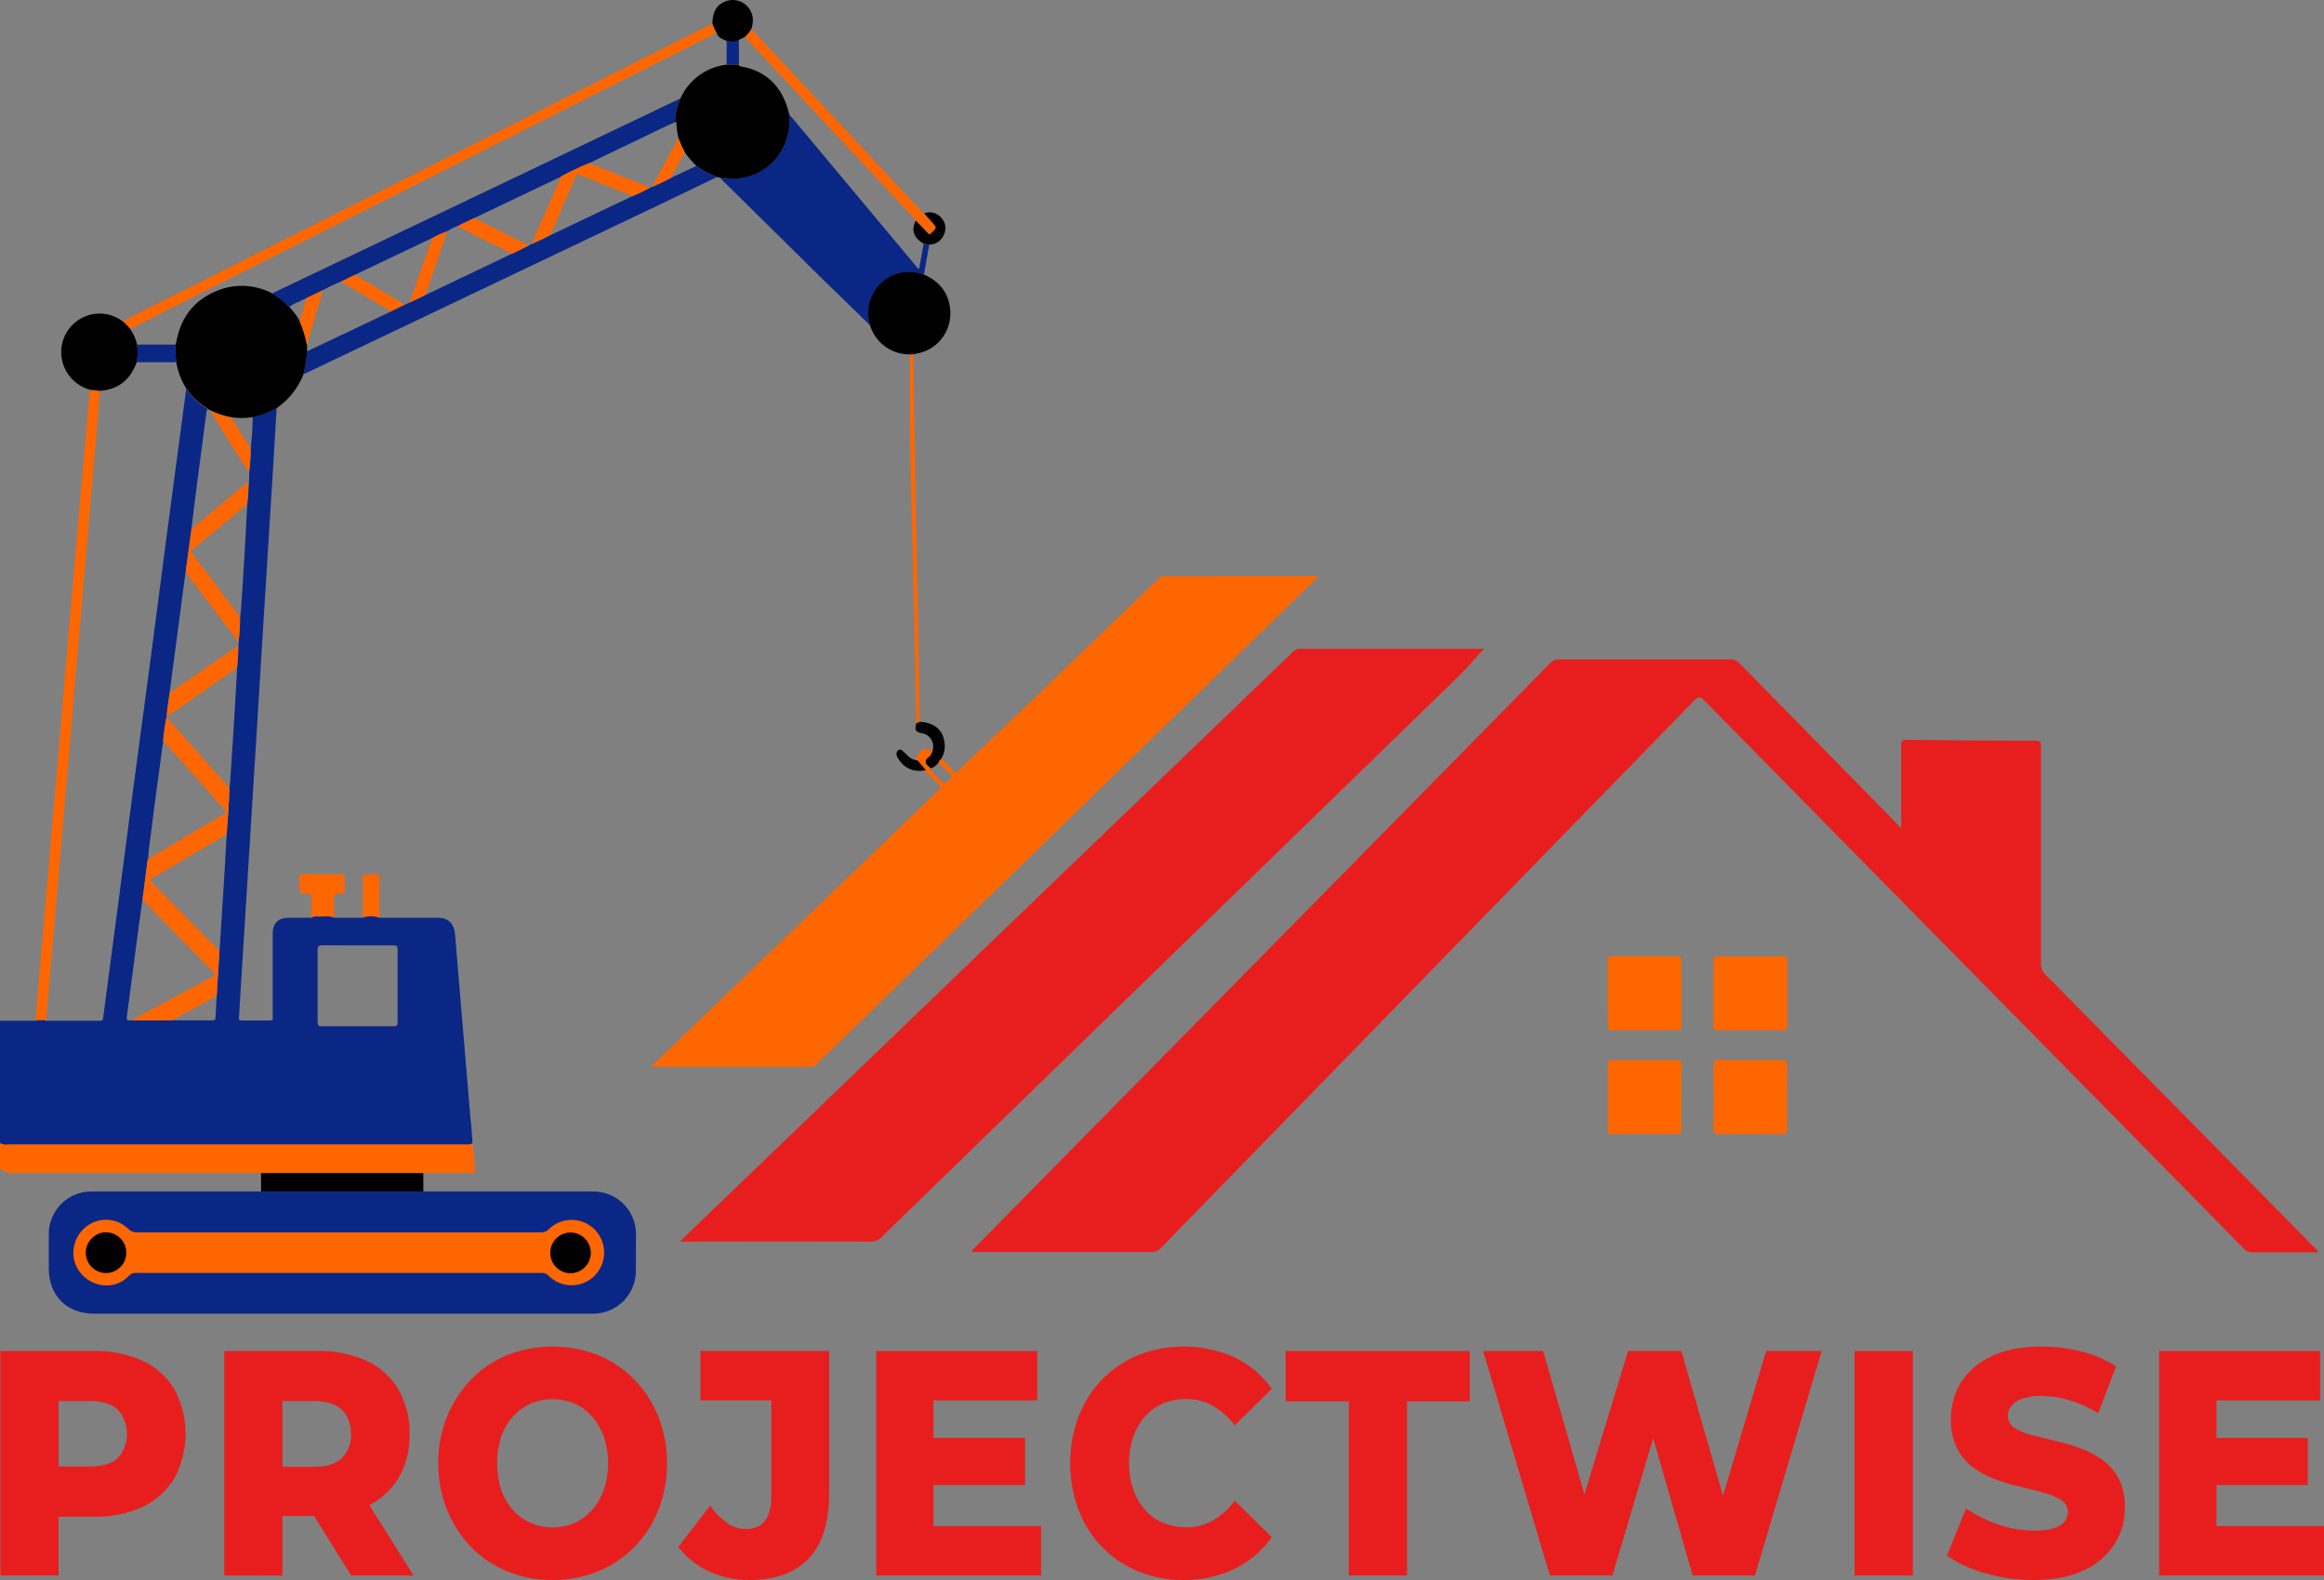 <svg width="150" height="102" viewBox="0 0 150 102" fill="none" xmlns="http://www.w3.org/2000/svg">
<rect x="0" y="0" width="150" height="102" fill="#808080" stroke="none"/>
<g clip-path="url(#clip0_2071_2617)">
<path d="M122.709 53.469V48.141C122.709 47.859 122.75 47.756 123.054 47.758C125.837 47.793 128.622 47.814 131.41 47.82C131.709 47.82 131.732 47.936 131.732 48.197V62.185C131.725 62.321 131.747 62.456 131.797 62.583C131.847 62.709 131.923 62.823 132.021 62.917C137.794 68.765 143.564 74.62 149.329 80.484L149.619 80.772C149.543 80.904 149.437 80.846 149.352 80.846H145.389C145.276 80.849 145.164 80.826 145.061 80.779C144.958 80.732 144.866 80.663 144.794 80.576C139.129 74.805 133.451 69.034 127.759 63.263C121.831 57.248 115.908 51.228 109.989 45.205C109.721 44.937 109.615 44.974 109.372 45.205C97.889 56.998 86.407 68.786 74.925 80.569C74.85 80.654 74.756 80.721 74.652 80.766C74.547 80.81 74.434 80.83 74.321 80.825H62.717C62.754 80.65 62.887 80.576 62.984 80.479C70.36 72.983 77.737 65.49 85.114 58L100.066 42.797C100.14 42.719 100.229 42.658 100.328 42.618C100.427 42.578 100.534 42.561 100.641 42.566H111.686C111.8 42.563 111.913 42.585 112.017 42.632C112.121 42.678 112.214 42.747 112.288 42.834L122.424 53.164C122.507 53.276 122.603 53.379 122.709 53.469Z" fill="#E81E1E"/>
<path d="M95.786 41.872C95.283 42.423 94.787 43.026 94.229 43.575C81.782 55.674 69.332 67.777 56.878 79.883C56.791 79.974 56.686 80.044 56.57 80.09C56.454 80.136 56.33 80.157 56.205 80.151C52.254 80.141 48.301 80.141 44.349 80.151H43.903C44.029 80.017 44.105 79.921 44.192 79.847L83.443 42.089C83.496 42.026 83.561 41.976 83.635 41.941C83.708 41.906 83.788 41.887 83.87 41.885H95.811C95.82 41.888 95.846 41.902 95.786 41.872Z" fill="#E81E1E"/>
<path d="M103.761 64.08V62.003C103.761 61.772 103.826 61.733 104.042 61.733H108.255C108.485 61.733 108.522 61.795 108.522 62.003V66.236C108.522 66.467 108.462 66.507 108.255 66.507H104.053C103.823 66.507 103.773 66.444 103.787 66.236C103.771 65.516 103.761 64.808 103.761 64.08Z" fill="#FE6600"/>
<path d="M108.52 70.869V72.947C108.52 73.178 108.455 73.217 108.253 73.217C106.848 73.206 105.443 73.206 104.039 73.217C103.81 73.217 103.773 73.152 103.773 72.933C103.782 71.522 103.782 70.111 103.773 68.702C103.773 68.471 103.837 68.434 104.053 68.434C105.455 68.443 106.86 68.443 108.267 68.434C108.485 68.434 108.533 68.496 108.533 68.716C108.513 69.431 108.52 70.151 108.52 70.869Z" fill="#FE6600"/>
<path d="M112.945 73.222C112.315 73.222 111.691 73.201 111.075 73.222C110.71 73.238 110.579 73.168 110.589 72.76C110.621 71.463 110.618 70.168 110.589 68.87C110.589 68.48 110.701 68.409 111.048 68.425C112.322 68.446 113.598 68.446 114.878 68.425C115.241 68.425 115.374 68.478 115.365 68.886C115.331 70.184 115.335 71.479 115.365 72.776C115.365 73.164 115.253 73.238 114.906 73.222C114.247 73.201 113.592 73.222 112.945 73.222Z" fill="#FE6600"/>
<path d="M112.931 66.509H110.864C110.635 66.509 110.598 66.444 110.598 66.241V62.005C110.598 61.774 110.662 61.737 110.878 61.737H115.092C115.31 61.737 115.358 61.8 115.358 62.005V66.241C115.358 66.472 115.294 66.523 115.078 66.509C114.362 66.504 113.647 66.509 112.931 66.509Z" fill="#FE6600"/>
<path d="M30.466 75.724H0.714C0.574 75.739 0.434 75.713 0.308 75.651C0.182 75.589 0.076 75.493 0.002 75.373V73.757H30.501C30.561 74.341 30.611 74.927 30.678 75.509C30.696 75.715 30.609 75.724 30.466 75.724Z" fill="#FE6600"/>
<path d="M41.044 82.019C41.049 82.748 40.767 83.45 40.261 83.972C39.755 84.494 39.064 84.794 38.339 84.807H6.065C4.306 84.807 3.148 83.639 3.148 81.871V79.729C3.14 79.368 3.203 79.008 3.334 78.671C3.464 78.334 3.659 78.026 3.908 77.765C4.156 77.504 4.454 77.295 4.783 77.15C5.112 77.004 5.466 76.925 5.826 76.917H38.114C38.344 76.912 38.575 76.928 38.803 76.963C39.423 77.078 39.986 77.403 40.396 77.886C40.805 78.369 41.037 78.979 41.051 79.613C41.044 80.421 41.044 81.22 41.044 82.019Z" fill="#0A2785"/>
<path d="M27.325 76.915H16.851V75.731H27.32C27.325 76.125 27.325 76.52 27.325 76.915Z" fill="black"/>
<path d="M21.575 59.24H20.096V57.924C20.096 57.751 20.057 57.693 19.866 57.693C19.331 57.693 19.331 57.693 19.345 57.155C19.345 56.924 19.237 56.62 19.395 56.474C19.554 56.329 19.827 56.437 20.052 56.435H22.016C22.206 56.435 22.259 56.493 22.245 56.666V57.495C22.245 57.638 22.213 57.688 22.057 57.691C21.559 57.691 21.559 57.709 21.559 58.229L21.575 59.24Z" fill="#FE6600"/>
<path d="M24.489 59.24H23.421V56.666C23.421 56.495 23.456 56.435 23.637 56.435C23.855 56.453 24.074 56.453 24.291 56.435C24.473 56.421 24.521 56.49 24.507 56.666C24.473 57.525 24.489 58.381 24.489 59.24Z" fill="#FE6600"/>
<path d="M14.162 61.393L14.095 61.326V61.294C14.121 61.325 14.143 61.358 14.162 61.393Z" fill="#FEFEFE"/>
<path d="M6.995 82.984C6.51 83.008 6.031 82.868 5.635 82.587C5.238 82.306 4.946 81.9 4.806 81.432C4.689 80.987 4.717 80.516 4.887 80.088C5.056 79.661 5.358 79.299 5.748 79.057C6.138 78.813 6.599 78.706 7.057 78.755C7.514 78.803 7.943 79.004 8.274 79.325C8.347 79.402 8.435 79.463 8.534 79.503C8.632 79.543 8.738 79.561 8.843 79.556H34.931C35.023 79.56 35.115 79.545 35.2 79.51C35.286 79.474 35.362 79.421 35.425 79.353C35.721 79.061 36.097 78.865 36.505 78.787C36.912 78.71 37.333 78.756 37.715 78.919C38.097 79.083 38.422 79.356 38.65 79.704C38.877 80.053 38.997 80.461 38.994 80.878C38.991 81.295 38.866 81.701 38.633 82.047C38.401 82.392 38.072 82.661 37.688 82.818C37.304 82.976 36.883 83.016 36.476 82.933C36.069 82.851 35.697 82.649 35.404 82.353C35.347 82.292 35.278 82.245 35.201 82.214C35.124 82.183 35.041 82.17 34.958 82.176H8.786C8.698 82.171 8.611 82.185 8.529 82.218C8.448 82.251 8.375 82.302 8.315 82.367C7.97 82.735 7.497 82.956 6.995 82.984Z" fill="#FE6600"/>
<path d="M10.954 44.732C10.974 44.741 10.996 44.746 11.018 44.745V44.725C11.016 44.709 11.016 44.694 11.018 44.679L10.954 44.732ZM10.954 44.732C10.974 44.741 10.996 44.746 11.018 44.745V44.725C11.016 44.709 11.016 44.694 11.018 44.679L10.954 44.732ZM10.954 44.732C10.974 44.741 10.996 44.746 11.018 44.745V44.725C11.016 44.709 11.016 44.694 11.018 44.679L10.954 44.732ZM10.954 44.732C10.974 44.741 10.996 44.746 11.018 44.745V44.725C11.016 44.709 11.016 44.694 11.018 44.679L10.954 44.732ZM14.1 61.294C14.098 61.305 14.098 61.316 14.1 61.327L14.167 61.394C14.146 61.359 14.124 61.326 14.1 61.294ZM10.954 44.732C10.974 44.741 10.996 44.746 11.018 44.745V44.725C11.016 44.709 11.016 44.694 11.018 44.679L10.954 44.732ZM14.1 61.294C14.098 61.305 14.098 61.316 14.1 61.327L14.167 61.394C14.146 61.359 14.124 61.326 14.1 61.294ZM30.386 72.437C30.225 70.532 30.069 68.621 29.906 66.714C29.727 64.567 29.541 62.446 29.371 60.309C29.316 59.628 28.937 59.251 28.26 59.249H24.475C24.131 59.122 23.752 59.122 23.407 59.249H21.586C21.217 59.078 20.831 59.198 20.454 59.168C20.394 59.158 20.332 59.16 20.273 59.173C20.213 59.187 20.157 59.213 20.107 59.249H18.626C17.965 59.249 17.602 59.609 17.602 60.265V65.634C17.602 65.74 17.662 65.883 17.441 65.879H15.574C15.448 65.879 15.414 65.844 15.423 65.715C15.45 65.445 15.455 65.177 15.471 64.909C15.597 62.908 15.721 60.903 15.845 58.891C15.951 57.226 16.054 55.562 16.155 53.898C16.279 51.895 16.406 49.872 16.53 47.883C16.654 45.893 16.773 43.958 16.892 41.978C17.016 39.954 17.143 37.929 17.271 35.902C17.375 34.21 17.485 32.518 17.588 30.824C17.68 29.332 17.763 27.844 17.857 26.348C17.375 26.618 16.855 26.813 16.314 26.925C16.3 27.576 16.263 28.229 16.19 28.878C16.19 29.418 16.155 29.958 16.086 30.494C16.086 30.678 16.086 30.868 16.068 31.055C16.034 31.549 16.038 32.047 15.962 32.541C15.906 33.635 15.845 34.729 15.781 35.821C15.712 37.019 15.634 38.217 15.551 39.416C15.543 39.539 15.527 39.661 15.503 39.782C15.501 40.333 15.469 40.883 15.407 41.431C15.407 41.507 15.393 41.583 15.388 41.661C15.386 42.143 15.359 42.623 15.308 43.102C15.234 44.355 15.162 45.607 15.09 46.86C15.018 48.042 14.941 49.222 14.86 50.401C14.852 50.543 14.837 50.685 14.814 50.826C14.787 51.832 14.713 52.834 14.633 53.838C14.58 54.775 14.529 55.717 14.47 56.652C14.372 58.23 14.272 59.804 14.171 61.375C14.114 62.352 14.054 63.325 13.99 64.293C13.962 64.754 13.928 65.216 13.909 65.692C13.909 65.823 13.87 65.872 13.73 65.869H8.522C8.164 65.888 8.152 65.886 8.2 65.528C8.453 63.595 8.708 61.66 8.965 59.724L9.195 58.086C9.3 57.236 9.408 56.39 9.519 55.546C9.53 55.51 9.546 55.475 9.565 55.443C9.587 54.75 9.718 54.085 9.794 53.407C10.024 51.528 10.288 49.676 10.538 47.811C10.584 47.302 10.656 46.796 10.754 46.294C10.777 45.757 10.878 45.249 10.945 44.727L11.978 36.925L12.355 34.127C12.456 33.321 12.552 32.49 12.66 31.671L13.312 26.703C13.328 26.602 13.312 26.489 13.411 26.419C12.86 26.09 12.385 25.646 12.017 25.117C11.601 28.254 11.184 31.393 10.766 34.536C10.398 37.338 10.031 40.141 9.666 42.945L8.598 50.93C8.267 53.446 7.938 55.965 7.61 58.487C7.291 60.902 6.97 63.3 6.657 65.708C6.639 65.856 6.593 65.895 6.446 65.895H2.962C2.979 65.871 2.994 65.846 3.008 65.821H2.953C2.723 65.832 2.494 65.761 2.289 65.895H-0.007V73.787C0.168 73.884 0.371 73.916 0.567 73.877H30.209C30.314 73.886 30.418 73.855 30.501 73.789C30.469 73.342 30.434 72.896 30.4 72.446L30.386 72.437ZM23.097 61.031H25.394C25.6 61.031 25.663 61.073 25.663 61.301V65.985C25.663 66.216 25.587 66.253 25.394 66.253H20.767C20.537 66.253 20.5 66.169 20.5 65.957V61.32C20.5 61.07 20.581 61.022 20.805 61.029C21.552 61.031 22.33 61.031 23.097 61.031ZM16.242 26.962L16.288 26.939H16.254C16.248 26.945 16.244 26.953 16.242 26.962ZM14.107 61.317L14.173 61.384C14.154 61.35 14.133 61.317 14.109 61.285L14.095 61.317H14.107ZM11.021 44.725C11.018 44.709 11.018 44.694 11.021 44.679L10.942 44.732C10.963 44.741 10.985 44.746 11.007 44.745C11.014 44.74 11.019 44.733 11.021 44.725ZM14.1 61.294C14.098 61.305 14.098 61.316 14.1 61.327L14.167 61.394C14.146 61.359 14.124 61.326 14.1 61.294ZM10.954 44.732C10.974 44.741 10.996 44.746 11.018 44.745V44.725C11.016 44.709 11.016 44.694 11.018 44.679L10.954 44.732ZM14.1 61.294C14.098 61.305 14.098 61.316 14.1 61.327L14.167 61.394C14.146 61.359 14.124 61.326 14.1 61.294ZM10.954 44.732C10.974 44.741 10.996 44.746 11.018 44.745V44.725C11.016 44.709 11.016 44.694 11.018 44.679L10.954 44.732ZM10.954 44.732C10.974 44.741 10.996 44.746 11.018 44.745V44.725C11.016 44.709 11.016 44.694 11.018 44.679L10.954 44.732ZM10.954 44.732C10.974 44.741 10.996 44.746 11.018 44.745V44.725C11.016 44.709 11.016 44.694 11.018 44.679L10.954 44.732ZM10.954 44.732C10.974 44.741 10.996 44.746 11.018 44.745V44.725C11.016 44.709 11.016 44.694 11.018 44.679L10.954 44.732Z" fill="#0A2785"/>
<path d="M85.069 37.185C85.041 37.336 84.924 37.398 84.839 37.476C78.85 43.301 72.859 49.124 66.867 54.944L52.73 68.674C52.681 68.735 52.618 68.783 52.547 68.817C52.477 68.85 52.4 68.868 52.322 68.868H42.077C42.112 68.736 42.215 68.681 42.291 68.6L60.465 51.119C60.784 50.814 60.786 50.81 60.465 50.514C60.226 50.258 59.968 50.022 59.693 49.808C59.376 49.672 59.234 49.376 59.043 49.115C59.042 49.113 59.041 49.111 59.041 49.108C59.041 49.106 59.042 49.103 59.043 49.101H59.075C59.103 49.071 59.127 49.035 59.144 48.998C59.374 48.381 59.491 48.305 60.134 48.404C60.263 48.607 60.095 48.734 59.989 48.85C59.659 49.221 59.659 49.311 60.044 49.607C60.044 49.621 60.072 49.63 60.086 49.646L60.028 49.676C60.217 49.872 60.405 50.071 60.6 50.267C60.99 50.657 60.99 50.65 61.36 50.251C61.447 50.152 61.464 50.089 61.36 49.983L60.559 49.258V49.3C60.559 49.3 60.559 49.3 60.545 49.286V49.251C60.55 49.185 60.574 49.121 60.615 49.068C60.656 49.015 60.712 48.975 60.775 48.954C60.777 48.964 60.777 48.974 60.775 48.984L61.576 49.787C61.744 49.967 61.817 49.787 61.902 49.702L66.679 45.142L74.755 37.375C74.797 37.321 74.85 37.277 74.91 37.246C74.97 37.214 75.037 37.196 75.104 37.193C78.417 37.189 81.739 37.187 85.069 37.185Z" fill="#FE6600"/>
<path d="M59.978 15.787C59.865 16.429 59.748 17.073 59.638 17.719C59.069 17.51 58.445 17.502 57.87 17.696C57.296 17.89 56.804 18.275 56.476 18.788C56.27 19.114 56.136 19.481 56.082 19.863C56.028 20.246 56.056 20.635 56.163 21.006C55.171 20.037 54.175 19.072 53.178 18.102L46.642 11.653C46.59 11.6 46.541 11.54 46.491 11.484C46.587 11.477 46.682 11.477 46.778 11.484C47.518 11.597 48.274 11.477 48.943 11.14C49.612 10.804 50.161 10.268 50.514 9.605C50.849 8.932 50.998 8.181 50.946 7.431H50.967C51.033 7.509 51.111 7.578 51.176 7.662C53.818 10.818 56.457 13.978 59.094 17.142C59.156 17.216 59.197 17.322 59.323 17.357C59.372 17.089 59.42 16.819 59.466 16.551L59.617 15.745L59.978 15.787Z" fill="#0A2785"/>
<path d="M19.846 22.13C19.839 22.174 19.826 22.216 19.806 22.256C19.802 22.172 19.807 22.088 19.823 22.006C19.834 22.046 19.841 22.088 19.846 22.13Z" fill="black"/>
<path d="M19.82 22.684C19.805 23.181 19.728 23.675 19.591 24.152C19.243 25.052 18.63 25.823 17.834 26.362C17.352 26.632 16.831 26.826 16.291 26.939H16.256C15.825 27.001 15.387 27.001 14.956 26.939C14.466 26.855 13.99 26.7 13.544 26.477L13.452 26.415L13.418 26.389C12.866 26.06 12.391 25.616 12.024 25.087C11.702 24.565 11.48 23.986 11.372 23.381C11.326 23.004 11.312 22.623 11.33 22.244C11.351 22.2 11.365 22.154 11.374 22.107C11.693 20.321 12.71 19.155 14.44 18.619C15.477 18.319 16.59 18.43 17.549 18.929C17.966 19.163 18.345 19.462 18.672 19.813C18.935 20.094 19.166 20.404 19.361 20.736C19.577 21.22 19.732 21.73 19.82 22.253C19.813 22.401 19.818 22.548 19.82 22.684Z" fill="black"/>
<path d="M16.288 26.939L16.242 26.962C16.24 26.955 16.24 26.948 16.242 26.941L16.288 26.939Z" fill="black"/>
<path d="M43.898 6.376C43.898 6.396 43.88 6.417 43.868 6.438C43.669 6.897 43.568 7.394 43.572 7.895C42.957 8.139 42.371 8.451 41.772 8.735C40.506 9.333 39.246 9.949 37.989 10.554C37.376 10.824 36.777 11.092 36.189 11.415L30.602 14.079L29.523 14.594C29.298 14.676 29.084 14.785 28.884 14.917C28.534 15.044 28.194 15.198 27.867 15.378L22.918 17.735L22.025 18.172C21.619 18.334 21.223 18.521 20.84 18.732L19.774 19.25C19.616 19.326 19.446 19.39 19.292 19.48C19.089 19.552 18.897 19.652 18.723 19.778L18.674 19.831C18.346 19.48 17.967 19.182 17.549 18.947L17.609 18.917L34.125 11.032L43.788 6.415L43.891 6.369L43.898 6.376Z" fill="#0A2786"/>
<path d="M50.51 9.614C50.155 10.277 49.605 10.812 48.936 11.149C48.267 11.485 47.511 11.605 46.771 11.493C46.675 11.486 46.58 11.486 46.484 11.493C46.426 11.449 46.355 11.426 46.282 11.429C45.805 11.255 45.355 11.012 44.948 10.709C44.672 10.442 44.422 10.149 44.201 9.834C44.04 9.537 43.902 9.229 43.79 8.91C43.71 8.569 43.664 8.22 43.655 7.869L43.577 7.902C43.572 7.4 43.673 6.904 43.873 6.445C43.884 6.424 43.894 6.403 43.903 6.383L43.917 6.353C44.184 5.761 44.6 5.249 45.123 4.867C45.646 4.485 46.259 4.246 46.902 4.173H46.946C47.179 4.157 47.414 4.157 47.648 4.173H47.694V4.245C47.738 4.261 47.781 4.277 47.825 4.289C49.348 4.557 50.328 5.443 50.81 6.904C50.868 7.077 50.905 7.251 50.953 7.424V7.456C51 8.202 50.847 8.948 50.51 9.614Z" fill="black"/>
<path d="M40.807 12.675L40.736 12.645H40.789C40.797 12.654 40.803 12.664 40.807 12.675Z" fill="#0A2786"/>
<path d="M33.034 16.375L32.972 16.343L33.009 16.325C33.017 16.33 33.024 16.337 33.029 16.346C33.033 16.355 33.035 16.365 33.034 16.375Z" fill="#0A2786"/>
<path d="M26.136 19.665L25.228 20.104L25.169 20.067L22.206 18.31C22.158 18.28 22.114 18.25 22.071 18.218L22.025 18.178L22.918 17.742L22.987 17.784L26.069 19.63L26.136 19.665Z" fill="#FE6601"/>
<path d="M46.277 11.429C45.023 12.031 43.774 12.638 42.52 13.236L19.85 24.039C19.765 24.079 19.673 24.111 19.584 24.152C19.721 23.675 19.798 23.181 19.813 22.684L19.882 22.652L25.224 20.113L26.131 19.674L26.416 19.545C26.76 19.376 27.105 19.21 27.454 19.046L33.032 16.385L34.12 15.849L34.272 15.775C34.69 15.604 35.098 15.411 35.496 15.196L40.796 12.673C41.182 12.515 41.56 12.336 41.928 12.137L42.061 12.073C42.479 11.9 42.888 11.707 43.287 11.491L44.895 10.734L44.943 10.711C45.351 11.014 45.8 11.256 46.277 11.429Z" fill="#0A2786"/>
<path d="M46.238 2.11C46.153 2.168 46.064 2.22 45.972 2.267L10.704 20.069C9.937 20.457 9.169 20.856 8.407 21.251C8.26 21.06 8.091 20.887 7.904 20.736L20.923 14.171L45.724 1.646C45.807 1.604 45.896 1.563 45.993 1.524C46.052 1.728 46.134 1.925 46.238 2.11Z" fill="#FE6600"/>
<path d="M5.798 25.157L6.455 25.228C6.391 26.034 6.327 26.86 6.258 27.677C6.095 29.564 5.932 31.452 5.766 33.342C5.627 34.983 5.488 36.623 5.348 38.264C5.185 40.143 5.018 42.04 4.857 43.928C4.717 45.579 4.59 47.232 4.439 48.88L3.95 54.517C3.787 56.396 3.633 58.275 3.472 60.154C3.311 62.033 3.148 63.91 2.983 65.789H3.024C3.011 65.815 2.995 65.841 2.978 65.865H2.289C2.534 62.979 2.781 60.095 3.029 57.211C3.306 54.007 3.583 50.802 3.86 47.596C4.09 44.826 4.319 42.056 4.565 39.286C4.811 36.516 5.045 33.746 5.286 30.976C5.461 29.049 5.622 27.098 5.798 25.157Z" fill="#FE6600"/>
<path d="M6.473 25.251L6.446 25.235H6.455L6.473 25.251Z" fill="#FE6600"/>
<path d="M61.34 20.21C61.346 20.833 61.132 21.439 60.736 21.918C60.339 22.397 59.785 22.719 59.174 22.825C59.1 22.839 59.029 22.862 58.944 22.878H58.715C58.325 22.883 57.939 22.8 57.585 22.638C57.23 22.475 56.916 22.236 56.663 21.937C56.411 21.639 56.228 21.288 56.126 20.91C56.024 20.532 56.006 20.135 56.074 19.75C56.141 19.364 56.293 18.998 56.517 18.677C56.741 18.357 57.033 18.09 57.372 17.896C57.71 17.702 58.087 17.586 58.476 17.555C58.864 17.523 59.255 17.579 59.62 17.717C60.717 18.199 61.319 19.019 61.34 20.21Z" fill="black"/>
<path d="M58.956 22.878C58.924 22.906 58.883 22.921 58.841 22.921C58.799 22.921 58.758 22.906 58.726 22.878H58.956Z" fill="black"/>
<path d="M8.823 23.384C8.423 24.499 7.656 25.14 6.462 25.231H6.455L5.808 25.161C5.404 25.05 5.033 24.84 4.73 24.549C4.427 24.259 4.201 23.897 4.071 23.497C3.917 23.017 3.912 22.502 4.055 22.019C4.199 21.536 4.485 21.108 4.876 20.792C5.267 20.477 5.744 20.287 6.244 20.25C6.744 20.213 7.244 20.329 7.677 20.584C7.76 20.632 7.838 20.685 7.906 20.734C8.094 20.886 8.264 21.06 8.412 21.251C8.621 21.545 8.768 21.879 8.843 22.232C8.909 22.614 8.902 23.005 8.823 23.384Z" fill="black"/>
<path d="M6.473 25.251L6.446 25.235H6.455L6.473 25.251Z" fill="black"/>
<path d="M59.098 14.229C59.089 14.247 59.082 14.267 59.075 14.286C59.068 14.282 59.063 14.275 59.059 14.268L59.098 14.229Z" fill="#FE6601"/>
<path d="M60.102 15.055C60.012 15.143 59.973 15.15 59.886 15.055C59.633 14.787 59.353 14.52 59.098 14.238C59.069 14.189 59.036 14.142 58.999 14.097L48.078 2.398C48.24 2.246 48.381 2.071 48.496 1.879C49.437 2.883 50.383 3.885 51.32 4.891C54.03 7.792 56.738 10.695 59.445 13.601C59.509 13.67 59.583 13.732 59.652 13.797L60.125 14.333C60.485 14.704 60.481 14.7 60.102 15.055Z" fill="#FE6601"/>
<path d="M48.562 1.621C48.542 1.704 48.517 1.787 48.496 1.868C48.381 2.059 48.241 2.233 48.078 2.385L47.703 2.569C47.682 2.592 47.664 2.619 47.651 2.648C47.417 2.724 47.166 2.724 46.932 2.648H46.907C46.654 2.521 46.351 2.456 46.25 2.11C46.137 1.925 46.048 1.726 45.983 1.519C45.983 0.766 46.264 0.293 46.829 0.085C46.989 0.024 47.16 -0.004 47.331 0.001C47.503 0.006 47.672 0.045 47.828 0.116C47.984 0.187 48.125 0.289 48.243 0.414C48.36 0.54 48.451 0.688 48.512 0.85C48.603 1.096 48.62 1.364 48.56 1.621H48.562Z" fill="black"/>
<path d="M47.692 2.576V2.64H47.641C47.654 2.616 47.671 2.594 47.692 2.576Z" fill="black"/>
<path d="M59.349 46.606C59.298 46.687 59.243 46.761 59.13 46.715C59.13 43.944 58.736 30.073 58.733 27.306V22.883H58.963C58.961 27.098 59.349 42.398 59.349 46.606Z" fill="#FE6600"/>
<path d="M60.738 49.007C60.657 49.062 60.599 49.144 60.572 49.238V49.275C60.569 49.273 60.566 49.272 60.564 49.269C60.562 49.267 60.56 49.264 60.559 49.261C60.446 49.396 60.306 49.505 60.148 49.581L60.095 49.607C60.006 49.536 59.921 49.459 59.842 49.376C59.809 49.348 59.783 49.313 59.767 49.272C59.75 49.232 59.744 49.189 59.748 49.145C59.751 49.102 59.766 49.06 59.789 49.024C59.812 48.987 59.844 48.957 59.881 48.935C60.041 48.822 60.152 48.652 60.191 48.46C60.227 48.352 60.241 48.238 60.233 48.125C60.225 48.012 60.195 47.902 60.144 47.8C60.094 47.699 60.024 47.609 59.938 47.534C59.853 47.46 59.754 47.404 59.647 47.368C59.587 47.348 59.526 47.335 59.463 47.329C59.094 47.252 59.025 47.118 59.14 46.705L59.369 46.597C60.205 46.638 60.786 47.047 60.922 47.735C60.982 47.948 60.997 48.171 60.965 48.391C60.934 48.61 60.856 48.82 60.738 49.007Z" fill="#010101"/>
<path d="M59.098 14.229C59.089 14.247 59.082 14.267 59.075 14.286C59.068 14.282 59.063 14.275 59.059 14.268L59.098 14.229Z" fill="#010100"/>
<path d="M60.938 15.115C60.866 15.313 60.735 15.484 60.564 15.605C60.392 15.725 60.187 15.79 59.978 15.789L59.624 15.732H59.61C58.983 15.348 58.811 14.905 59.078 14.291C59.084 14.272 59.092 14.254 59.1 14.236C59.369 14.504 59.636 14.771 59.888 15.053C59.978 15.155 60.014 15.148 60.104 15.053C60.485 14.697 60.488 14.702 60.127 14.31C59.966 14.136 59.812 13.959 59.654 13.774C59.84 13.701 60.044 13.687 60.238 13.735C60.432 13.783 60.607 13.89 60.738 14.042C60.876 14.179 60.969 14.355 61.005 14.547C61.041 14.739 61.017 14.937 60.938 15.115Z" fill="black"/>
<path d="M59.231 49.097L59.767 49.729C58.993 49.858 58.373 49.637 57.952 48.942C57.893 48.857 57.862 48.755 57.865 48.651C57.864 48.605 57.875 48.559 57.898 48.519C57.92 48.478 57.952 48.444 57.992 48.42C58.035 48.396 58.086 48.388 58.135 48.398C58.184 48.409 58.227 48.436 58.258 48.476C58.364 48.57 58.471 48.665 58.568 48.767C58.742 48.954 58.978 49.071 59.231 49.097Z" fill="#030303"/>
<path d="M2.976 65.8V65.879C2.992 65.854 3.007 65.829 3.02 65.802L2.976 65.8ZM6.467 25.23H6.455L6.48 25.247L6.467 25.23Z" fill="#FEFEFE"/>
<path d="M14.807 50.851C14.777 51.858 14.706 52.859 14.626 53.864L14.55 53.907L9.833 56.694C9.677 56.781 9.695 56.846 9.808 56.961C10.467 57.631 11.121 58.303 11.78 58.979L14.095 61.317L14.162 61.384C14.105 62.361 14.045 63.334 13.98 64.302L13.914 64.339L11.245 65.784L11.094 65.867H8.522L8.623 65.791L8.706 65.74L13.705 63.058C13.856 62.977 13.934 62.931 13.771 62.767C12.26 61.228 10.758 59.689 9.264 58.15L9.202 58.09C9.309 57.241 9.417 56.394 9.528 55.551C9.538 55.514 9.554 55.479 9.574 55.447L9.649 55.406C11.249 54.45 12.857 53.493 14.472 52.536C14.633 52.444 14.596 52.377 14.497 52.268C13.962 51.691 13.464 51.103 12.947 50.521L10.589 47.896L10.524 47.822C10.569 47.313 10.641 46.807 10.74 46.306L10.791 46.359L10.991 46.574C12.238 47.972 13.479 49.373 14.713 50.775L14.807 50.851Z" fill="#FE6601"/>
<path d="M14.162 61.393L14.095 61.326V61.294C14.121 61.325 14.143 61.358 14.162 61.393Z" fill="#FE6600"/>
<path d="M11.032 44.676C11.03 44.691 11.03 44.707 11.032 44.722V44.743C11.009 44.744 10.987 44.738 10.967 44.727L11.032 44.676Z" fill="#FEFEFE"/>
<path d="M16.043 31.068C16.008 31.562 16.013 32.061 15.939 32.555L15.857 32.622C14.72 33.573 13.588 34.526 12.451 35.468C12.313 35.581 12.35 35.646 12.435 35.761L15.055 39.249C15.175 39.408 15.299 39.566 15.42 39.722L15.487 39.808C15.485 40.359 15.453 40.909 15.39 41.456L15.322 41.364L12.042 37.024L11.987 36.948L12.364 34.152C12.387 34.129 12.414 34.111 12.435 34.09C13.588 33.13 14.736 32.169 15.88 31.207C15.905 31.186 15.932 31.166 15.96 31.149L16.043 31.068Z" fill="#FE6601"/>
<path d="M15.372 41.673C15.37 42.155 15.343 42.636 15.292 43.116L15.227 43.16L10.892 46.191C10.872 46.204 10.854 46.219 10.837 46.237L10.765 46.294C10.789 45.759 10.889 45.251 10.956 44.727C10.976 44.738 10.998 44.744 11.02 44.743V44.722C11.018 44.707 11.018 44.691 11.02 44.676L15.154 41.825L15.312 41.721L15.372 41.673Z" fill="#FE6601"/>
<path d="M11.032 44.676C11.03 44.691 11.03 44.707 11.032 44.722V44.743C11.009 44.744 10.987 44.738 10.967 44.727L11.032 44.676Z" fill="#FE6600"/>
<path d="M16.167 28.892C16.166 29.432 16.131 29.972 16.061 30.507L15.999 30.408C15.2 29.136 14.392 27.869 13.613 26.585L13.551 26.486C13.993 26.715 14.466 26.877 14.954 26.966C14.973 26.996 14.989 27.019 15.005 27.049C15.347 27.645 15.714 28.229 16.096 28.799L16.167 28.892Z" fill="#FE6601"/>
<path d="M16.288 26.939L16.242 26.962C16.24 26.955 16.24 26.948 16.242 26.941L16.288 26.939Z" fill="#FDFDFD"/>
<path d="M60.573 49.24V49.277C60.569 49.276 60.566 49.274 60.564 49.271C60.562 49.269 60.56 49.266 60.559 49.263C60.566 49.257 60.57 49.249 60.573 49.24Z" fill="#FDFCFB"/>
<path d="M47.692 2.576V2.64H47.641C47.654 2.616 47.671 2.594 47.692 2.576Z" fill="#FEFEFE"/>
<path d="M59.098 14.229C59.089 14.247 59.082 14.267 59.075 14.286C59.068 14.282 59.063 14.275 59.059 14.268L59.098 14.229Z" fill="#FEFEFE"/>
<path d="M19.823 22.02C19.807 22.102 19.802 22.186 19.806 22.27C19.814 22.227 19.827 22.185 19.846 22.146C19.841 22.103 19.834 22.061 19.823 22.02Z" fill="#FEFEFE"/>
<path d="M11.379 23.386H8.823C8.9 23.01 8.906 22.622 8.841 22.243H11.335C11.316 22.625 11.331 23.007 11.379 23.386Z" fill="#0A2786"/>
<path d="M20.84 18.739C20.835 18.765 20.828 18.789 20.819 18.813C20.59 19.6 20.36 20.39 20.13 21.172C20.034 21.496 19.935 21.816 19.836 22.14C19.832 22.097 19.825 22.054 19.813 22.013C19.798 22.096 19.792 22.18 19.797 22.264C19.709 21.741 19.554 21.232 19.338 20.748C19.335 20.721 19.343 20.695 19.359 20.674C19.48 20.224 19.653 19.787 19.74 19.333C19.74 19.305 19.74 19.279 19.756 19.252L20.84 18.739Z" fill="#FE6601"/>
<path d="M19.846 22.13C19.839 22.174 19.826 22.216 19.806 22.256C19.802 22.172 19.807 22.088 19.823 22.006C19.834 22.046 19.841 22.088 19.846 22.13Z" fill="#FE6601"/>
<path d="M44.197 9.831L44.165 9.887L43.347 11.401C43.331 11.431 43.317 11.461 43.299 11.491C42.901 11.706 42.493 11.9 42.075 12.073L42.116 11.99L43.745 8.989C43.761 8.963 43.772 8.938 43.786 8.917C43.897 9.233 44.035 9.539 44.197 9.831Z" fill="#FE6601"/>
<path d="M47.692 2.641V4.164H47.646C47.412 4.148 47.177 4.148 46.943 4.164H46.9V2.629H46.923C47.157 2.705 47.409 2.705 47.644 2.629H47.68L47.692 2.641Z" fill="#0A2786"/>
<path d="M47.692 2.576V2.64H47.641C47.654 2.616 47.671 2.594 47.692 2.576Z" fill="#0A2785"/>
<path d="M33.034 16.375L32.972 16.343L33.009 16.325C33.017 16.33 33.024 16.337 33.029 16.346C33.033 16.355 33.035 16.365 33.034 16.375Z" fill="#FEFEFE"/>
<path d="M40.789 12.622H40.736L40.807 12.652C40.803 12.641 40.797 12.631 40.789 12.622Z" fill="#FEFEFE"/>
<path d="M41.94 12.13C41.572 12.33 41.194 12.509 40.807 12.668C40.807 12.648 40.801 12.629 40.789 12.613H40.736L37.916 11.5C37.748 11.433 37.581 11.371 37.418 11.295C37.298 11.239 37.225 11.256 37.17 11.383L35.562 15.076C35.548 15.104 35.539 15.134 35.528 15.157C35.131 15.371 34.723 15.565 34.306 15.736C34.316 15.711 34.328 15.686 34.341 15.662C34.936 14.305 35.532 12.95 36.13 11.597C36.148 11.556 36.164 11.512 36.182 11.466L36.21 11.385C36.795 11.071 37.397 10.787 38.008 10.526L38.088 10.558L40.155 11.392C40.729 11.623 41.303 11.837 41.887 12.066C41.907 12.085 41.925 12.107 41.94 12.13Z" fill="#FE6601"/>
<path d="M40.807 12.675L40.736 12.645H40.789C40.797 12.654 40.803 12.664 40.807 12.675Z" fill="#FE6600"/>
<path d="M33.034 16.375L32.972 16.343L33.009 16.325C33.017 16.33 33.024 16.337 33.029 16.346C33.033 16.355 33.035 16.365 33.034 16.375Z" fill="#FE6601"/>
<path d="M34.134 15.852L33.043 16.387C33.044 16.377 33.042 16.367 33.038 16.359C33.034 16.35 33.028 16.342 33.02 16.336L32.981 16.355C32.154 15.939 31.323 15.526 30.496 15.106L29.523 14.605L30.602 14.079L30.68 14.116L33.681 15.623L34.079 15.822L34.134 15.852Z" fill="#FE6601"/>
<path d="M28.884 14.917C28.884 14.94 28.868 14.963 28.859 14.986C28.413 16.271 27.969 17.558 27.525 18.846C27.51 18.886 27.498 18.928 27.488 18.97C27.48 18.992 27.473 19.015 27.467 19.037C27.123 19.201 26.778 19.367 26.432 19.536C26.436 19.508 26.445 19.481 26.459 19.457C26.902 18.195 27.346 16.918 27.793 15.66C27.819 15.593 27.839 15.524 27.86 15.457C27.867 15.433 27.875 15.409 27.885 15.385C28.205 15.203 28.539 15.046 28.884 14.917Z" fill="#FE6601"/>
<path d="M6.827 79.553C7.086 79.55 7.34 79.623 7.558 79.765C7.775 79.907 7.946 80.11 8.048 80.35C8.15 80.589 8.18 80.853 8.132 81.109C8.085 81.365 7.963 81.602 7.782 81.788C7.601 81.974 7.369 82.103 7.116 82.156C6.863 82.21 6.599 82.187 6.358 82.09C6.118 81.993 5.911 81.827 5.765 81.612C5.619 81.397 5.539 81.143 5.537 80.883V80.867C5.539 80.522 5.675 80.192 5.916 79.946C6.157 79.701 6.484 79.56 6.827 79.553Z" fill="black"/>
<path d="M38.132 80.883C38.132 81.143 38.054 81.398 37.91 81.614C37.766 81.83 37.561 81.998 37.321 82.097C37.082 82.197 36.818 82.222 36.565 82.171C36.311 82.119 36.078 81.993 35.895 81.809C35.712 81.624 35.588 81.389 35.538 81.134C35.489 80.878 35.515 80.614 35.615 80.374C35.715 80.133 35.884 79.928 36.099 79.784C36.315 79.64 36.569 79.564 36.828 79.565H36.844C37.187 79.571 37.515 79.713 37.756 79.959C37.997 80.206 38.132 80.537 38.132 80.883Z" fill="black"/>
<path d="M0.025 101.709V87.217H6.076C7.161 87.19 8.238 87.41 9.227 87.859C10.076 88.254 10.786 88.898 11.266 89.706C11.733 90.584 11.978 91.566 11.978 92.562C11.978 93.559 11.733 94.54 11.266 95.419C10.781 96.222 10.072 96.864 9.227 97.266C8.24 97.721 7.162 97.944 6.076 97.916H2.092L3.78 96.116V101.704L0.025 101.709ZM3.782 96.596L2.092 94.671H5.846C6.632 94.671 7.22 94.488 7.612 94.121C7.991 93.694 8.201 93.142 8.201 92.569C8.201 91.997 7.991 91.444 7.612 91.017C7.22 90.638 6.632 90.447 5.846 90.447H2.092L3.78 88.563L3.782 96.596Z" fill="#E81E1E"/>
<path d="M14.477 101.709V87.217H20.528C21.613 87.19 22.689 87.41 23.678 87.859C24.527 88.254 25.238 88.898 25.718 89.706C26.209 90.574 26.457 91.56 26.434 92.559C26.464 93.563 26.216 94.555 25.718 95.426C25.233 96.221 24.523 96.852 23.678 97.238C22.687 97.68 21.611 97.895 20.528 97.868H16.543L18.233 96.13V101.718L14.477 101.709ZM18.233 96.596L16.543 94.692H20.3C21.086 94.692 21.674 94.505 22.064 94.133C22.266 93.927 22.423 93.68 22.525 93.409C22.626 93.138 22.669 92.848 22.652 92.559C22.667 92.275 22.623 91.992 22.523 91.726C22.423 91.461 22.269 91.219 22.071 91.017C21.68 90.638 21.093 90.447 20.307 90.447H16.543L18.233 88.563V96.596ZM22.672 101.709L19.37 96.43H23.373L26.694 101.709H22.672Z" fill="#E81E1E"/>
<path d="M35.666 102C34.662 102.008 33.666 101.819 32.735 101.441C31.853 101.084 31.055 100.544 30.393 99.858C29.728 99.165 29.203 98.349 28.848 97.455C28.466 96.498 28.275 95.474 28.287 94.442C28.276 93.422 28.467 92.409 28.848 91.462C29.205 90.573 29.73 89.761 30.393 89.071C31.053 88.385 31.847 87.846 32.726 87.487C34.617 86.743 36.717 86.743 38.607 87.487C39.484 87.845 40.278 88.38 40.94 89.059C41.604 89.746 42.129 90.555 42.486 91.442C42.868 92.395 43.059 93.415 43.046 94.442C43.059 95.48 42.872 96.51 42.495 97.476C42.148 98.367 41.624 99.179 40.956 99.861C40.287 100.542 39.487 101.08 38.605 101.441C37.671 101.82 36.672 102.01 35.666 102ZM35.666 98.604C36.152 98.609 36.634 98.51 37.08 98.314C37.516 98.122 37.904 97.836 38.217 97.476C38.551 97.094 38.809 96.651 38.977 96.171C39.344 95.062 39.344 93.864 38.977 92.755C38.808 92.276 38.55 91.834 38.217 91.451C37.903 91.092 37.515 90.806 37.08 90.613C36.633 90.422 36.152 90.324 35.667 90.324C35.181 90.324 34.7 90.422 34.253 90.613C33.816 90.807 33.424 91.093 33.105 91.451C32.769 91.831 32.511 92.274 32.347 92.755C31.992 93.866 31.992 95.061 32.347 96.171C32.51 96.653 32.768 97.096 33.105 97.476C33.423 97.835 33.815 98.121 34.253 98.314C34.698 98.51 35.18 98.609 35.666 98.604Z" fill="#E81E1E"/>
<path d="M48.395 102C47.49 102.012 46.593 101.824 45.768 101.451C44.988 101.094 44.307 100.55 43.786 99.867L45.834 97.196C46.132 97.635 46.504 98.017 46.934 98.325C47.285 98.572 47.702 98.705 48.131 98.708C49.23 98.708 49.78 98.011 49.782 96.617V90.405H45.21V87.217H53.518V96.388C53.518 98.267 53.082 99.672 52.209 100.601C51.336 101.531 50.065 101.997 48.395 102Z" fill="#E81E1E"/>
<path d="M60.251 98.521H67.195V101.709H56.554V87.217H66.95V90.405H60.251V98.521ZM59.987 92.829H66.162V95.871H59.987V92.829Z" fill="#E81E1E"/>
<path d="M76.376 102C75.382 102.011 74.396 101.824 73.474 101.451C72.606 101.097 71.819 100.569 71.161 99.899C70.493 99.215 69.97 98.401 69.623 97.508C68.891 95.546 68.891 93.383 69.623 91.421C69.969 90.527 70.493 89.713 71.161 89.029C71.82 88.359 72.606 87.831 73.474 87.476C75.478 86.698 77.708 86.75 79.674 87.621C80.637 88.082 81.468 88.782 82.088 89.655L79.697 92.014C79.312 91.501 78.828 91.071 78.273 90.751C77.752 90.461 77.164 90.311 76.567 90.317C76.053 90.311 75.543 90.409 75.068 90.606C74.621 90.794 74.223 91.08 73.901 91.444C73.568 91.831 73.311 92.277 73.143 92.76C72.776 93.861 72.776 95.053 73.143 96.155C73.311 96.637 73.568 97.083 73.901 97.469C74.221 97.834 74.62 98.12 75.068 98.307C75.543 98.504 76.053 98.603 76.567 98.597C77.164 98.603 77.751 98.453 78.273 98.163C78.831 97.839 79.316 97.402 79.697 96.88L82.088 99.239C81.467 100.117 80.635 100.822 79.67 101.289C78.64 101.774 77.514 102.017 76.376 102Z" fill="#E81E1E"/>
<path d="M87.059 101.709V90.467H82.979V87.217H94.867V90.467H90.814V101.709H87.059Z" fill="#E81E1E"/>
<path d="M100.034 101.709L95.726 87.217H99.598L103.219 99.763H101.265L105.08 87.217H108.524L112.13 99.763H110.253L113.992 87.217H117.577L113.271 101.709H109.252L106.18 91.04H107.243L104.074 101.702L100.034 101.709Z" fill="#E81E1E"/>
<path d="M119.705 101.709V87.217H123.462V101.709H119.705Z" fill="#E81E1E"/>
<path d="M131.259 102C130.19 102.005 129.127 101.855 128.101 101.554C127.23 101.32 126.406 100.938 125.662 100.426L126.896 97.383C127.535 97.818 128.23 98.163 128.962 98.408C129.709 98.671 130.495 98.808 131.286 98.812C131.712 98.825 132.138 98.776 132.549 98.667C132.814 98.6 133.054 98.456 133.238 98.254C133.388 98.073 133.47 97.845 133.468 97.609C133.47 97.458 133.432 97.308 133.359 97.176C133.286 97.044 133.179 96.933 133.05 96.855C132.712 96.642 132.345 96.481 131.959 96.379C131.512 96.247 131.025 96.122 130.499 96.005C129.954 95.884 129.417 95.73 128.891 95.543C128.365 95.359 127.867 95.101 127.412 94.777C126.959 94.454 126.588 94.027 126.328 93.533C126.037 92.935 125.897 92.273 125.92 91.608C125.909 90.783 126.13 89.971 126.558 89.267C127.032 88.523 127.711 87.934 128.512 87.57C129.385 87.142 130.473 86.929 131.775 86.929C132.642 86.927 133.505 87.035 134.345 87.249C135.137 87.441 135.891 87.767 136.575 88.212L135.427 91.234C134.842 90.869 134.211 90.584 133.551 90.386C132.965 90.212 132.358 90.121 131.748 90.117C131.322 90.102 130.897 90.165 130.494 90.303C130.224 90.392 129.984 90.557 129.805 90.779C129.67 90.958 129.597 91.176 129.596 91.4C129.592 91.555 129.628 91.708 129.702 91.844C129.775 91.98 129.883 92.094 130.014 92.175C130.347 92.388 130.712 92.544 131.096 92.637C131.539 92.753 132.028 92.868 132.565 92.997C133.109 93.122 133.646 93.276 134.173 93.459C134.694 93.641 135.188 93.892 135.643 94.205C136.096 94.52 136.47 94.939 136.733 95.426C137.03 96.012 137.174 96.664 137.151 97.321C137.157 98.144 136.93 98.951 136.497 99.65C136.019 100.397 135.338 100.991 134.533 101.358C133.665 101.786 132.574 102 131.259 102Z" fill="#E81E1E"/>
<path d="M143.058 98.521H150.002V101.709H139.358V87.217H149.752V90.405H143.058V98.521ZM142.791 92.829H148.957V95.871H142.791V92.829Z" fill="#E81E1E"/>
</g>
<defs>
<clipPath id="clip0_2071_2617">
<rect width="150" height="102" fill="white"/>
</clipPath>
</defs>
</svg>
